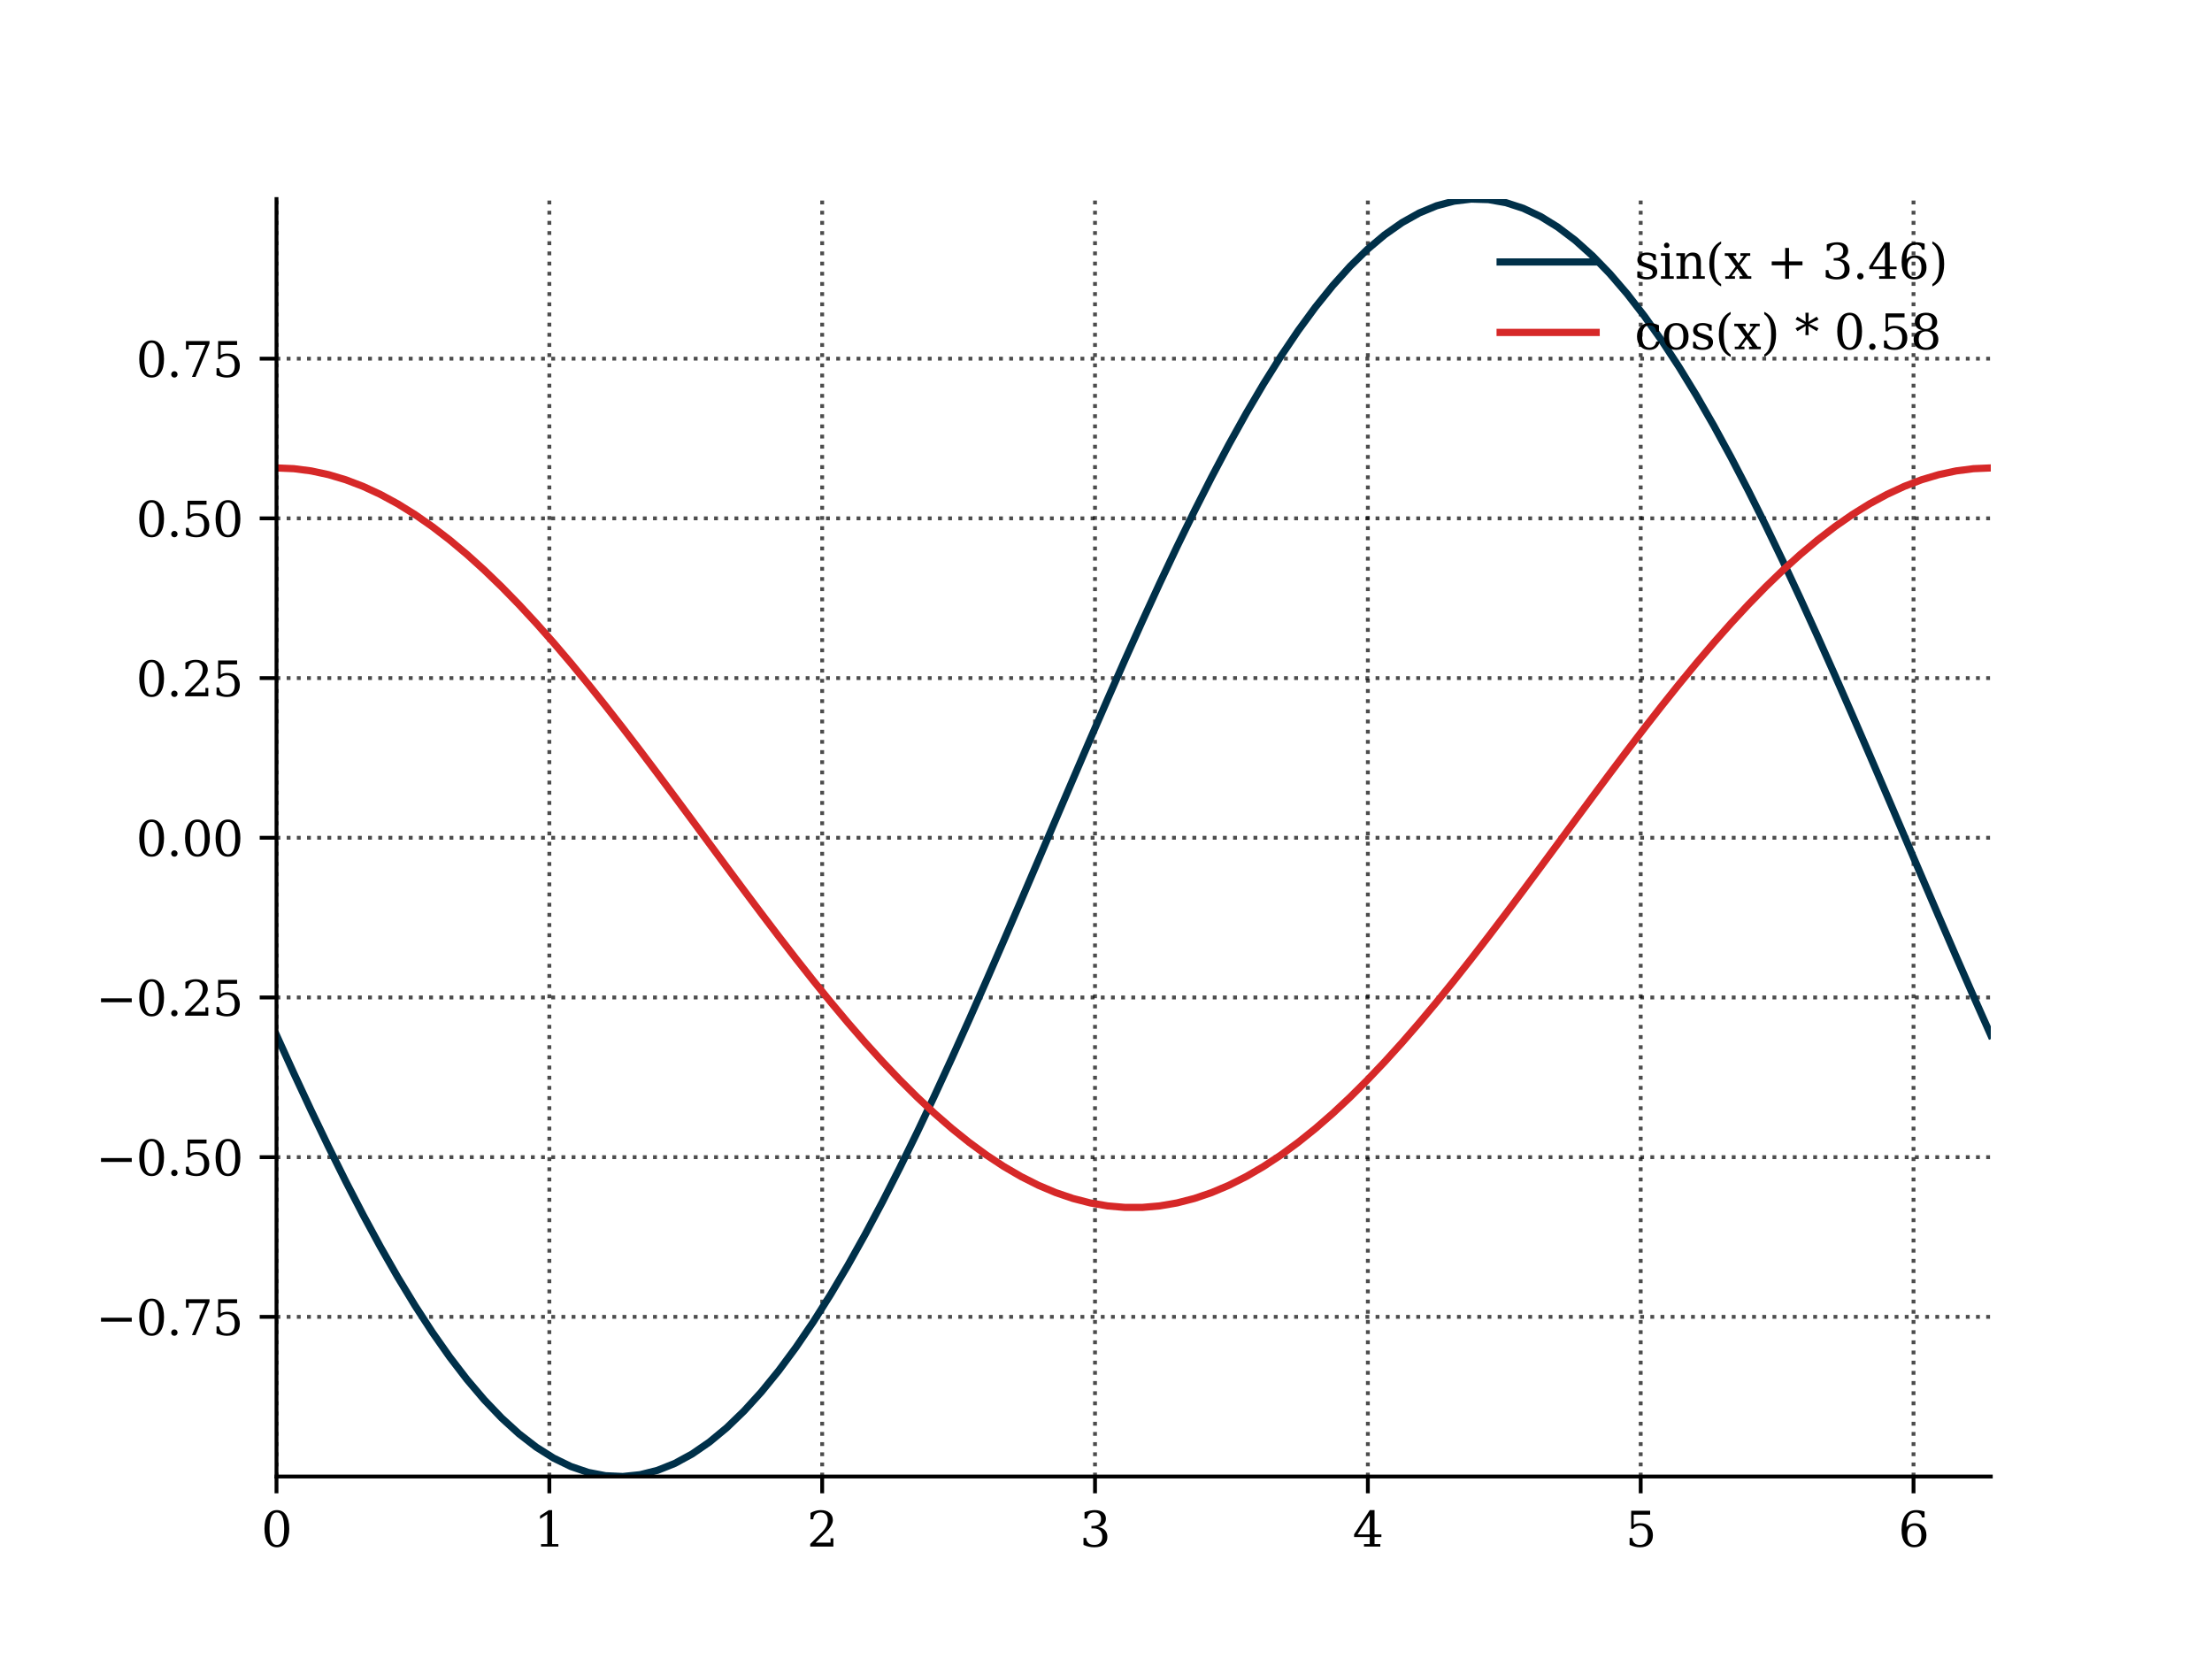 <?xml version="1.0" encoding="utf-8" standalone="no"?>
<!DOCTYPE svg PUBLIC "-//W3C//DTD SVG 1.1//EN"
  "http://www.w3.org/Graphics/SVG/1.1/DTD/svg11.dtd">
<svg xmlns:xlink="http://www.w3.org/1999/xlink" width="460.8pt" height="345.6pt" viewBox="0 0 460.8 345.6" xmlns="http://www.w3.org/2000/svg" version="1.1">
 <defs>
  <style type="text/css">*{stroke-linejoin: round; stroke-linecap: butt}</style>
 </defs>
 <g id="figure_1">
  <g id="patch_1">
   <path d="M 0 345.6 
L 460.8 345.6 
L 460.8 0 
L 0 0 
z
" style="fill: #ffffff"/>
  </g>
  <g id="axes_1">
   <g id="patch_2">
    <path d="M 57.6 307.584 
L 414.72 307.584 
L 414.72 41.472 
L 57.6 41.472 
z
" style="fill: #ffffff"/>
   </g>
   <g id="matplotlib.axis_1">
    <g id="xtick_1">
     <g id="line2d_1">
      <path d="M 57.6 307.584 
L 57.6 41.472 
" clip-path="url(#p227d0af5a1)" style="fill: none; stroke-dasharray: 0.8,1.32; stroke-dashoffset: 0; stroke: #000000; stroke-opacity: 0.7; stroke-width: 0.8"/>
     </g>
     <g id="line2d_2">
      <defs>
       <path id="mb8f5b9ce47" d="M 0 0 
L 0 3.5 
" style="stroke: #000000; stroke-width: 0.8"/>
      </defs>
      <g>
       <use xlink:href="#mb8f5b9ce47" x="57.6" y="307.584" style="stroke: #000000; stroke-width: 0.8"/>
      </g>
     </g>
     <g id="text_1">
      <!-- 0 -->
      <g transform="translate(54.419 322.182) scale(0.1 -0.1)">
       <defs>
        <path id="DejaVuSerif-30" d="M 2034 219 
Q 2513 219 2750 744 
Q 2988 1269 2988 2328 
Q 2988 3391 2750 3916 
Q 2513 4441 2034 4441 
Q 1556 4441 1318 3916 
Q 1081 3391 1081 2328 
Q 1081 1269 1318 744 
Q 1556 219 2034 219 
z
M 2034 -91 
Q 1275 -91 848 546 
Q 422 1184 422 2328 
Q 422 3475 848 4112 
Q 1275 4750 2034 4750 
Q 2797 4750 3222 4112 
Q 3647 3475 3647 2328 
Q 3647 1184 3222 546 
Q 2797 -91 2034 -91 
z
" transform="scale(0.016)"/>
       </defs>
       <use xlink:href="#DejaVuSerif-30"/>
      </g>
     </g>
    </g>
    <g id="xtick_2">
     <g id="line2d_3">
      <path d="M 114.437 307.584 
L 114.437 41.472 
" clip-path="url(#p227d0af5a1)" style="fill: none; stroke-dasharray: 0.8,1.32; stroke-dashoffset: 0; stroke: #000000; stroke-opacity: 0.7; stroke-width: 0.8"/>
     </g>
     <g id="line2d_4">
      <g>
       <use xlink:href="#mb8f5b9ce47" x="114.437" y="307.584" style="stroke: #000000; stroke-width: 0.8"/>
      </g>
     </g>
     <g id="text_2">
      <!-- 1 -->
      <g transform="translate(111.256 322.182) scale(0.1 -0.1)">
       <defs>
        <path id="DejaVuSerif-31" d="M 909 0 
L 909 331 
L 1722 331 
L 1722 4213 
L 781 3603 
L 781 4013 
L 1919 4750 
L 2350 4750 
L 2350 331 
L 3163 331 
L 3163 0 
L 909 0 
z
" transform="scale(0.016)"/>
       </defs>
       <use xlink:href="#DejaVuSerif-31"/>
      </g>
     </g>
    </g>
    <g id="xtick_3">
     <g id="line2d_5">
      <path d="M 171.275 307.584 
L 171.275 41.472 
" clip-path="url(#p227d0af5a1)" style="fill: none; stroke-dasharray: 0.8,1.32; stroke-dashoffset: 0; stroke: #000000; stroke-opacity: 0.7; stroke-width: 0.8"/>
     </g>
     <g id="line2d_6">
      <g>
       <use xlink:href="#mb8f5b9ce47" x="171.275" y="307.584" style="stroke: #000000; stroke-width: 0.8"/>
      </g>
     </g>
     <g id="text_3">
      <!-- 2 -->
      <g transform="translate(168.094 322.182) scale(0.1 -0.1)">
       <defs>
        <path id="DejaVuSerif-32" d="M 819 3553 
L 469 3553 
L 469 4384 
Q 803 4563 1142 4656 
Q 1481 4750 1806 4750 
Q 2534 4750 2956 4397 
Q 3378 4044 3378 3438 
Q 3378 2753 2422 1800 
Q 2347 1728 2309 1691 
L 1131 513 
L 3078 513 
L 3078 1088 
L 3444 1088 
L 3444 0 
L 434 0 
L 434 341 
L 1850 1753 
Q 2319 2222 2519 2614 
Q 2719 3006 2719 3438 
Q 2719 3909 2473 4175 
Q 2228 4441 1797 4441 
Q 1350 4441 1106 4219 
Q 863 3997 819 3553 
z
" transform="scale(0.016)"/>
       </defs>
       <use xlink:href="#DejaVuSerif-32"/>
      </g>
     </g>
    </g>
    <g id="xtick_4">
     <g id="line2d_7">
      <path d="M 228.112 307.584 
L 228.112 41.472 
" clip-path="url(#p227d0af5a1)" style="fill: none; stroke-dasharray: 0.8,1.32; stroke-dashoffset: 0; stroke: #000000; stroke-opacity: 0.7; stroke-width: 0.8"/>
     </g>
     <g id="line2d_8">
      <g>
       <use xlink:href="#mb8f5b9ce47" x="228.112" y="307.584" style="stroke: #000000; stroke-width: 0.8"/>
      </g>
     </g>
     <g id="text_4">
      <!-- 3 -->
      <g transform="translate(224.931 322.182) scale(0.1 -0.1)">
       <defs>
        <path id="DejaVuSerif-33" d="M 622 4469 
Q 988 4606 1323 4678 
Q 1659 4750 1953 4750 
Q 2638 4750 3022 4454 
Q 3406 4159 3406 3634 
Q 3406 3213 3140 2930 
Q 2875 2647 2388 2547 
Q 2963 2466 3280 2130 
Q 3597 1794 3597 1259 
Q 3597 606 3158 257 
Q 2719 -91 1894 -91 
Q 1528 -91 1179 -12 
Q 831 66 488 225 
L 488 1131 
L 838 1131 
Q 869 681 1141 450 
Q 1413 219 1906 219 
Q 2384 219 2661 495 
Q 2938 772 2938 1253 
Q 2938 1803 2653 2086 
Q 2369 2369 1819 2369 
L 1522 2369 
L 1522 2688 
L 1678 2688 
Q 2225 2688 2498 2914 
Q 2772 3141 2772 3597 
Q 2772 4006 2547 4223 
Q 2322 4441 1900 4441 
Q 1478 4441 1245 4241 
Q 1013 4041 972 3647 
L 622 3647 
L 622 4469 
z
" transform="scale(0.016)"/>
       </defs>
       <use xlink:href="#DejaVuSerif-33"/>
      </g>
     </g>
    </g>
    <g id="xtick_5">
     <g id="line2d_9">
      <path d="M 284.95 307.584 
L 284.95 41.472 
" clip-path="url(#p227d0af5a1)" style="fill: none; stroke-dasharray: 0.8,1.32; stroke-dashoffset: 0; stroke: #000000; stroke-opacity: 0.7; stroke-width: 0.8"/>
     </g>
     <g id="line2d_10">
      <g>
       <use xlink:href="#mb8f5b9ce47" x="284.95" y="307.584" style="stroke: #000000; stroke-width: 0.8"/>
      </g>
     </g>
     <g id="text_5">
      <!-- 4 -->
      <g transform="translate(281.768 322.182) scale(0.1 -0.1)">
       <defs>
        <path id="DejaVuSerif-34" d="M 2234 1581 
L 2234 4063 
L 641 1581 
L 2234 1581 
z
M 3609 0 
L 1484 0 
L 1484 331 
L 2234 331 
L 2234 1247 
L 197 1247 
L 197 1588 
L 2241 4750 
L 2859 4750 
L 2859 1581 
L 3750 1581 
L 3750 1247 
L 2859 1247 
L 2859 331 
L 3609 331 
L 3609 0 
z
" transform="scale(0.016)"/>
       </defs>
       <use xlink:href="#DejaVuSerif-34"/>
      </g>
     </g>
    </g>
    <g id="xtick_6">
     <g id="line2d_11">
      <path d="M 341.787 307.584 
L 341.787 41.472 
" clip-path="url(#p227d0af5a1)" style="fill: none; stroke-dasharray: 0.8,1.32; stroke-dashoffset: 0; stroke: #000000; stroke-opacity: 0.7; stroke-width: 0.8"/>
     </g>
     <g id="line2d_12">
      <g>
       <use xlink:href="#mb8f5b9ce47" x="341.787" y="307.584" style="stroke: #000000; stroke-width: 0.8"/>
      </g>
     </g>
     <g id="text_6">
      <!-- 5 -->
      <g transform="translate(338.606 322.182) scale(0.1 -0.1)">
       <defs>
        <path id="DejaVuSerif-35" d="M 3219 4666 
L 3219 4153 
L 1081 4153 
L 1081 2816 
Q 1244 2928 1461 2984 
Q 1678 3041 1947 3041 
Q 2703 3041 3140 2622 
Q 3578 2203 3578 1478 
Q 3578 738 3136 323 
Q 2694 -91 1894 -91 
Q 1572 -91 1234 -12 
Q 897 66 544 225 
L 544 1131 
L 897 1131 
Q 925 688 1179 453 
Q 1434 219 1894 219 
Q 2388 219 2653 544 
Q 2919 869 2919 1478 
Q 2919 2084 2655 2407 
Q 2391 2731 1894 2731 
Q 1613 2731 1398 2631 
Q 1184 2531 1019 2322 
L 750 2322 
L 750 4666 
L 3219 4666 
z
" transform="scale(0.016)"/>
       </defs>
       <use xlink:href="#DejaVuSerif-35"/>
      </g>
     </g>
    </g>
    <g id="xtick_7">
     <g id="line2d_13">
      <path d="M 398.624 307.584 
L 398.624 41.472 
" clip-path="url(#p227d0af5a1)" style="fill: none; stroke-dasharray: 0.8,1.32; stroke-dashoffset: 0; stroke: #000000; stroke-opacity: 0.7; stroke-width: 0.8"/>
     </g>
     <g id="line2d_14">
      <g>
       <use xlink:href="#mb8f5b9ce47" x="398.624" y="307.584" style="stroke: #000000; stroke-width: 0.8"/>
      </g>
     </g>
     <g id="text_7">
      <!-- 6 -->
      <g transform="translate(395.443 322.182) scale(0.1 -0.1)">
       <defs>
        <path id="DejaVuSerif-36" d="M 2094 219 
Q 2534 219 2771 542 
Q 3009 866 3009 1472 
Q 3009 2078 2771 2401 
Q 2534 2725 2094 2725 
Q 1647 2725 1412 2412 
Q 1178 2100 1178 1509 
Q 1178 888 1415 553 
Q 1653 219 2094 219 
z
M 1075 2569 
Q 1288 2803 1556 2918 
Q 1825 3034 2163 3034 
Q 2859 3034 3264 2615 
Q 3669 2197 3669 1472 
Q 3669 763 3233 336 
Q 2797 -91 2069 -91 
Q 1278 -91 853 498 
Q 428 1088 428 2181 
Q 428 3406 931 4078 
Q 1434 4750 2350 4750 
Q 2597 4750 2869 4703 
Q 3141 4656 3425 4563 
L 3425 3794 
L 3072 3794 
Q 3034 4109 2831 4275 
Q 2628 4441 2284 4441 
Q 1678 4441 1381 3981 
Q 1084 3522 1075 2569 
z
" transform="scale(0.016)"/>
       </defs>
       <use xlink:href="#DejaVuSerif-36"/>
      </g>
     </g>
    </g>
   </g>
   <g id="matplotlib.axis_2">
    <g id="ytick_1">
     <g id="line2d_15">
      <path d="M 57.6 274.326 
L 414.72 274.326 
" clip-path="url(#p227d0af5a1)" style="fill: none; stroke-dasharray: 0.8,1.32; stroke-dashoffset: 0; stroke: #000000; stroke-opacity: 0.7; stroke-width: 0.8"/>
     </g>
     <g id="line2d_16">
      <defs>
       <path id="m0a6e165bae" d="M 0 0 
L -3.5 0 
" style="stroke: #000000; stroke-width: 0.8"/>
      </defs>
      <g>
       <use xlink:href="#m0a6e165bae" x="57.6" y="274.326" style="stroke: #000000; stroke-width: 0.8"/>
      </g>
     </g>
     <g id="text_8">
      <!-- −0.75 -->
      <g transform="translate(19.955 278.126) scale(0.1 -0.1)">
       <defs>
        <path id="DejaVuSerif-2212" d="M 678 2259 
L 4684 2259 
L 4684 1753 
L 678 1753 
L 678 2259 
z
" transform="scale(0.016)"/>
        <path id="DejaVuSerif-2e" d="M 603 325 
Q 603 500 722 622 
Q 841 744 1019 744 
Q 1191 744 1312 622 
Q 1434 500 1434 325 
Q 1434 153 1312 31 
Q 1191 -91 1019 -91 
Q 841 -91 722 29 
Q 603 150 603 325 
z
" transform="scale(0.016)"/>
        <path id="DejaVuSerif-37" d="M 3609 4347 
L 1784 0 
L 1319 0 
L 3059 4153 
L 903 4153 
L 903 3578 
L 538 3578 
L 538 4666 
L 3609 4666 
L 3609 4347 
z
" transform="scale(0.016)"/>
       </defs>
       <use xlink:href="#DejaVuSerif-2212"/>
       <use xlink:href="#DejaVuSerif-30" x="83.789"/>
       <use xlink:href="#DejaVuSerif-2e" x="147.412"/>
       <use xlink:href="#DejaVuSerif-37" x="179.199"/>
       <use xlink:href="#DejaVuSerif-35" x="242.822"/>
      </g>
     </g>
    </g>
    <g id="ytick_2">
     <g id="line2d_17">
      <path d="M 57.6 241.058 
L 414.72 241.058 
" clip-path="url(#p227d0af5a1)" style="fill: none; stroke-dasharray: 0.8,1.32; stroke-dashoffset: 0; stroke: #000000; stroke-opacity: 0.7; stroke-width: 0.8"/>
     </g>
     <g id="line2d_18">
      <g>
       <use xlink:href="#m0a6e165bae" x="57.6" y="241.058" style="stroke: #000000; stroke-width: 0.8"/>
      </g>
     </g>
     <g id="text_9">
      <!-- −0.50 -->
      <g transform="translate(19.955 244.857) scale(0.1 -0.1)">
       <use xlink:href="#DejaVuSerif-2212"/>
       <use xlink:href="#DejaVuSerif-30" x="83.789"/>
       <use xlink:href="#DejaVuSerif-2e" x="147.412"/>
       <use xlink:href="#DejaVuSerif-35" x="179.199"/>
       <use xlink:href="#DejaVuSerif-30" x="242.822"/>
      </g>
     </g>
    </g>
    <g id="ytick_3">
     <g id="line2d_19">
      <path d="M 57.6 207.79 
L 414.72 207.79 
" clip-path="url(#p227d0af5a1)" style="fill: none; stroke-dasharray: 0.8,1.32; stroke-dashoffset: 0; stroke: #000000; stroke-opacity: 0.7; stroke-width: 0.8"/>
     </g>
     <g id="line2d_20">
      <g>
       <use xlink:href="#m0a6e165bae" x="57.6" y="207.79" style="stroke: #000000; stroke-width: 0.8"/>
      </g>
     </g>
     <g id="text_10">
      <!-- −0.25 -->
      <g transform="translate(19.955 211.589) scale(0.1 -0.1)">
       <use xlink:href="#DejaVuSerif-2212"/>
       <use xlink:href="#DejaVuSerif-30" x="83.789"/>
       <use xlink:href="#DejaVuSerif-2e" x="147.412"/>
       <use xlink:href="#DejaVuSerif-32" x="179.199"/>
       <use xlink:href="#DejaVuSerif-35" x="242.822"/>
      </g>
     </g>
    </g>
    <g id="ytick_4">
     <g id="line2d_21">
      <path d="M 57.6 174.521 
L 414.72 174.521 
" clip-path="url(#p227d0af5a1)" style="fill: none; stroke-dasharray: 0.8,1.32; stroke-dashoffset: 0; stroke: #000000; stroke-opacity: 0.7; stroke-width: 0.8"/>
     </g>
     <g id="line2d_22">
      <g>
       <use xlink:href="#m0a6e165bae" x="57.6" y="174.521" style="stroke: #000000; stroke-width: 0.8"/>
      </g>
     </g>
     <g id="text_11">
      <!-- 0.00 -->
      <g transform="translate(28.334 178.321) scale(0.1 -0.1)">
       <use xlink:href="#DejaVuSerif-30"/>
       <use xlink:href="#DejaVuSerif-2e" x="63.623"/>
       <use xlink:href="#DejaVuSerif-30" x="95.41"/>
       <use xlink:href="#DejaVuSerif-30" x="159.033"/>
      </g>
     </g>
    </g>
    <g id="ytick_5">
     <g id="line2d_23">
      <path d="M 57.6 141.253 
L 414.72 141.253 
" clip-path="url(#p227d0af5a1)" style="fill: none; stroke-dasharray: 0.8,1.32; stroke-dashoffset: 0; stroke: #000000; stroke-opacity: 0.7; stroke-width: 0.8"/>
     </g>
     <g id="line2d_24">
      <g>
       <use xlink:href="#m0a6e165bae" x="57.6" y="141.253" style="stroke: #000000; stroke-width: 0.8"/>
      </g>
     </g>
     <g id="text_12">
      <!-- 0.25 -->
      <g transform="translate(28.334 145.052) scale(0.1 -0.1)">
       <use xlink:href="#DejaVuSerif-30"/>
       <use xlink:href="#DejaVuSerif-2e" x="63.623"/>
       <use xlink:href="#DejaVuSerif-32" x="95.41"/>
       <use xlink:href="#DejaVuSerif-35" x="159.033"/>
      </g>
     </g>
    </g>
    <g id="ytick_6">
     <g id="line2d_25">
      <path d="M 57.6 107.985 
L 414.72 107.985 
" clip-path="url(#p227d0af5a1)" style="fill: none; stroke-dasharray: 0.8,1.32; stroke-dashoffset: 0; stroke: #000000; stroke-opacity: 0.7; stroke-width: 0.8"/>
     </g>
     <g id="line2d_26">
      <g>
       <use xlink:href="#m0a6e165bae" x="57.6" y="107.985" style="stroke: #000000; stroke-width: 0.8"/>
      </g>
     </g>
     <g id="text_13">
      <!-- 0.50 -->
      <g transform="translate(28.334 111.784) scale(0.1 -0.1)">
       <use xlink:href="#DejaVuSerif-30"/>
       <use xlink:href="#DejaVuSerif-2e" x="63.623"/>
       <use xlink:href="#DejaVuSerif-35" x="95.41"/>
       <use xlink:href="#DejaVuSerif-30" x="159.033"/>
      </g>
     </g>
    </g>
    <g id="ytick_7">
     <g id="line2d_27">
      <path d="M 57.6 74.716 
L 414.72 74.716 
" clip-path="url(#p227d0af5a1)" style="fill: none; stroke-dasharray: 0.8,1.32; stroke-dashoffset: 0; stroke: #000000; stroke-opacity: 0.7; stroke-width: 0.8"/>
     </g>
     <g id="line2d_28">
      <g>
       <use xlink:href="#m0a6e165bae" x="57.6" y="74.716" style="stroke: #000000; stroke-width: 0.8"/>
      </g>
     </g>
     <g id="text_14">
      <!-- 0.75 -->
      <g transform="translate(28.334 78.515) scale(0.1 -0.1)">
       <use xlink:href="#DejaVuSerif-30"/>
       <use xlink:href="#DejaVuSerif-2e" x="63.623"/>
       <use xlink:href="#DejaVuSerif-37" x="95.41"/>
       <use xlink:href="#DejaVuSerif-35" x="159.033"/>
      </g>
     </g>
    </g>
   </g>
   <g id="line2d_29">
    <path d="M 57.6 215.643 
L 61.207 223.587 
L 64.815 231.334 
L 68.422 238.852 
L 72.029 246.111 
L 75.636 253.081 
L 79.244 259.735 
L 82.851 266.046 
L 86.458 271.989 
L 90.065 277.539 
L 93.673 282.674 
L 97.28 287.374 
L 100.887 291.619 
L 104.495 295.393 
L 108.102 298.68 
L 111.709 301.467 
L 115.316 303.743 
L 118.924 305.499 
L 122.531 306.727 
L 126.138 307.423 
L 129.745 307.584 
L 133.353 307.209 
L 136.96 306.3 
L 140.567 304.86 
L 144.175 302.895 
L 147.782 300.413 
L 151.389 297.425 
L 154.996 293.941 
L 158.604 289.977 
L 162.211 285.548 
L 165.818 280.671 
L 169.425 275.368 
L 173.033 269.658 
L 176.64 263.565 
L 180.247 257.113 
L 183.855 250.329 
L 187.462 243.24 
L 191.069 235.874 
L 194.676 228.261 
L 198.284 220.432 
L 201.891 212.417 
L 205.498 204.251 
L 209.105 195.964 
L 212.713 187.591 
L 216.32 179.165 
L 219.927 170.721 
L 223.535 162.292 
L 227.142 153.913 
L 230.749 145.616 
L 234.356 137.436 
L 237.964 129.405 
L 241.571 121.555 
L 245.178 113.919 
L 248.785 106.527 
L 252.393 99.409 
L 256 92.593 
L 259.607 86.107 
L 263.215 79.977 
L 266.822 74.228 
L 270.429 68.883 
L 274.036 63.963 
L 277.644 59.488 
L 281.251 55.476 
L 284.858 51.944 
L 288.465 48.906 
L 292.073 46.373 
L 295.68 44.356 
L 299.287 42.863 
L 302.895 41.901 
L 306.502 41.472 
L 310.109 41.579 
L 313.716 42.222 
L 317.324 43.397 
L 320.931 45.1 
L 324.538 47.324 
L 328.145 50.061 
L 331.753 53.299 
L 335.36 57.024 
L 338.967 61.223 
L 342.575 65.878 
L 346.182 70.971 
L 349.789 76.481 
L 353.396 82.385 
L 357.004 88.66 
L 360.611 95.281 
L 364.218 102.221 
L 367.825 109.453 
L 371.433 116.946 
L 375.04 124.671 
L 378.647 132.597 
L 382.255 140.692 
L 385.862 148.922 
L 389.469 157.256 
L 393.076 165.66 
L 396.684 174.099 
L 400.291 182.54 
L 403.898 190.948 
L 407.505 199.291 
L 411.113 207.534 
L 414.72 215.643 
" clip-path="url(#p227d0af5a1)" style="fill: none; stroke: #003049; stroke-width: 1.5; stroke-linecap: square"/>
   </g>
   <g id="line2d_30">
    <path d="M 57.6 97.479 
L 61.207 97.634 
L 64.815 98.099 
L 68.422 98.871 
L 72.029 99.948 
L 75.636 101.325 
L 79.244 102.998 
L 82.851 104.958 
L 86.458 107.198 
L 90.065 109.709 
L 93.673 112.481 
L 97.28 115.503 
L 100.887 118.763 
L 104.495 122.247 
L 108.102 125.942 
L 111.709 129.832 
L 115.316 133.903 
L 118.924 138.136 
L 122.531 142.517 
L 126.138 147.026 
L 129.745 151.646 
L 133.353 156.358 
L 136.96 161.143 
L 140.567 165.982 
L 144.175 170.855 
L 147.782 175.744 
L 151.389 180.627 
L 154.996 185.486 
L 158.604 190.3 
L 162.211 195.051 
L 165.818 199.719 
L 169.425 204.286 
L 173.033 208.733 
L 176.64 213.043 
L 180.247 217.197 
L 183.855 221.179 
L 187.462 224.973 
L 191.069 228.565 
L 194.676 231.938 
L 198.284 235.081 
L 201.891 237.979 
L 205.498 240.622 
L 209.105 242.999 
L 212.713 245.101 
L 216.32 246.918 
L 219.927 248.443 
L 223.535 249.671 
L 227.142 250.596 
L 230.749 251.215 
L 234.356 251.525 
L 237.964 251.525 
L 241.571 251.215 
L 245.178 250.596 
L 248.785 249.671 
L 252.393 248.443 
L 256 246.918 
L 259.607 245.101 
L 263.215 242.999 
L 266.822 240.622 
L 270.429 237.979 
L 274.036 235.081 
L 277.644 231.938 
L 281.251 228.565 
L 284.858 224.973 
L 288.465 221.179 
L 292.073 217.197 
L 295.68 213.043 
L 299.287 208.733 
L 302.895 204.286 
L 306.502 199.719 
L 310.109 195.051 
L 313.716 190.3 
L 317.324 185.486 
L 320.931 180.627 
L 324.538 175.744 
L 328.145 170.855 
L 331.753 165.982 
L 335.36 161.143 
L 338.967 156.358 
L 342.575 151.646 
L 346.182 147.026 
L 349.789 142.517 
L 353.396 138.136 
L 357.004 133.903 
L 360.611 129.832 
L 364.218 125.942 
L 367.825 122.247 
L 371.433 118.763 
L 375.04 115.503 
L 378.647 112.481 
L 382.255 109.709 
L 385.862 107.198 
L 389.469 104.958 
L 393.076 102.998 
L 396.684 101.325 
L 400.291 99.948 
L 403.898 98.871 
L 407.505 98.099 
L 411.113 97.634 
L 414.72 97.479 
" clip-path="url(#p227d0af5a1)" style="fill: none; stroke: #d62828; stroke-width: 1.5; stroke-linecap: square"/>
   </g>
   <g id="patch_3">
    <path d="M 57.6 307.584 
L 57.6 41.472 
" style="fill: none; stroke: #000000; stroke-width: 0.8; stroke-linejoin: miter; stroke-linecap: square"/>
   </g>
   <g id="patch_4">
    <path d="M 57.6 307.584 
L 414.72 307.584 
" style="fill: none; stroke: #000000; stroke-width: 0.8; stroke-linejoin: miter; stroke-linecap: square"/>
   </g>
   <g id="legend_1">
    <g id="line2d_31">
     <path d="M 312.506 54.57 
L 322.506 54.57 
L 332.506 54.57 
" style="fill: none; stroke: #003049; stroke-width: 1.5; stroke-linecap: square"/>
    </g>
    <g id="text_15">
     <!-- sin(x + 3.46) -->
     <g transform="translate(340.506 58.07) scale(0.1 -0.1)">
      <defs>
       <path id="DejaVuSerif-73" d="M 359 184 
L 359 959 
L 691 959 
Q 703 588 923 403 
Q 1144 219 1575 219 
Q 1963 219 2166 364 
Q 2369 509 2369 788 
Q 2369 1006 2220 1140 
Q 2072 1275 1594 1428 
L 1178 1569 
Q 750 1706 558 1912 
Q 366 2119 366 2438 
Q 366 2894 700 3153 
Q 1034 3413 1625 3413 
Q 1888 3413 2178 3344 
Q 2469 3275 2778 3144 
L 2778 2419 
L 2447 2419 
Q 2434 2741 2221 2922 
Q 2009 3103 1644 3103 
Q 1281 3103 1095 2975 
Q 909 2847 909 2591 
Q 909 2381 1050 2254 
Q 1191 2128 1613 1997 
L 2069 1856 
Q 2541 1709 2748 1489 
Q 2956 1269 2956 922 
Q 2956 450 2595 179 
Q 2234 -91 1600 -91 
Q 1278 -91 972 -22 
Q 666 47 359 184 
z
" transform="scale(0.016)"/>
       <path id="DejaVuSerif-69" d="M 622 4353 
Q 622 4497 726 4603 
Q 831 4709 978 4709 
Q 1122 4709 1226 4603 
Q 1331 4497 1331 4353 
Q 1331 4206 1228 4103 
Q 1125 4000 978 4000 
Q 831 4000 726 4103 
Q 622 4206 622 4353 
z
M 1356 331 
L 1900 331 
L 1900 0 
L 231 0 
L 231 331 
L 781 331 
L 781 2988 
L 231 2988 
L 231 3322 
L 1356 3322 
L 1356 331 
z
" transform="scale(0.016)"/>
       <path id="DejaVuSerif-6e" d="M 263 0 
L 263 331 
L 781 331 
L 781 2988 
L 231 2988 
L 231 3322 
L 1356 3322 
L 1356 2731 
Q 1516 3069 1770 3241 
Q 2025 3413 2363 3413 
Q 2913 3413 3172 3097 
Q 3431 2781 3431 2113 
L 3431 331 
L 3944 331 
L 3944 0 
L 2356 0 
L 2356 331 
L 2853 331 
L 2853 1931 
Q 2853 2541 2703 2767 
Q 2553 2994 2175 2994 
Q 1775 2994 1565 2701 
Q 1356 2409 1356 1850 
L 1356 331 
L 1856 331 
L 1856 0 
L 263 0 
z
" transform="scale(0.016)"/>
       <path id="DejaVuSerif-28" d="M 2041 -997 
Q 1281 -656 893 83 
Q 506 822 506 1931 
Q 506 3044 893 3783 
Q 1281 4522 2041 4863 
L 2041 4556 
Q 1559 4225 1350 3623 
Q 1141 3022 1141 1931 
Q 1141 844 1350 242 
Q 1559 -359 2041 -691 
L 2041 -997 
z
" transform="scale(0.016)"/>
       <path id="DejaVuSerif-78" d="M 1863 2028 
L 2559 2988 
L 2113 2988 
L 2113 3322 
L 3391 3322 
L 3391 2988 
L 2950 2988 
L 2059 1759 
L 3097 331 
L 3531 331 
L 3531 0 
L 1997 0 
L 1997 331 
L 2419 331 
L 1697 1325 
L 972 331 
L 1403 331 
L 1403 0 
L 141 0 
L 141 331 
L 581 331 
L 1497 1594 
L 488 2988 
L 78 2988 
L 78 3322 
L 1563 3322 
L 1563 2988 
L 1166 2988 
L 1863 2028 
z
" transform="scale(0.016)"/>
       <path id="DejaVuSerif-20" transform="scale(0.016)"/>
       <path id="DejaVuSerif-2b" d="M 2931 4013 
L 2931 2259 
L 4684 2259 
L 4684 1753 
L 2931 1753 
L 2931 0 
L 2431 0 
L 2431 1753 
L 678 1753 
L 678 2259 
L 2431 2259 
L 2431 4013 
L 2931 4013 
z
" transform="scale(0.016)"/>
       <path id="DejaVuSerif-29" d="M 453 -997 
L 453 -691 
Q 934 -359 1145 242 
Q 1356 844 1356 1931 
Q 1356 3022 1145 3623 
Q 934 4225 453 4556 
L 453 4863 
Q 1216 4522 1603 3783 
Q 1991 3044 1991 1931 
Q 1991 822 1603 83 
Q 1216 -656 453 -997 
z
" transform="scale(0.016)"/>
      </defs>
      <use xlink:href="#DejaVuSerif-73"/>
      <use xlink:href="#DejaVuSerif-69" x="51.318"/>
      <use xlink:href="#DejaVuSerif-6e" x="83.301"/>
      <use xlink:href="#DejaVuSerif-28" x="147.705"/>
      <use xlink:href="#DejaVuSerif-78" x="186.719"/>
      <use xlink:href="#DejaVuSerif-20" x="243.115"/>
      <use xlink:href="#DejaVuSerif-2b" x="274.902"/>
      <use xlink:href="#DejaVuSerif-20" x="358.691"/>
      <use xlink:href="#DejaVuSerif-33" x="390.479"/>
      <use xlink:href="#DejaVuSerif-2e" x="454.102"/>
      <use xlink:href="#DejaVuSerif-34" x="485.889"/>
      <use xlink:href="#DejaVuSerif-36" x="549.512"/>
      <use xlink:href="#DejaVuSerif-29" x="613.135"/>
     </g>
    </g>
    <g id="line2d_32">
     <path d="M 312.506 69.249 
L 322.506 69.249 
L 332.506 69.249 
" style="fill: none; stroke: #d62828; stroke-width: 1.5; stroke-linecap: square"/>
    </g>
    <g id="text_16">
     <!-- cos(x) * 0.58 -->
     <g transform="translate(340.506 72.749) scale(0.1 -0.1)">
      <defs>
       <path id="DejaVuSerif-63" d="M 3291 997 
Q 3169 466 2822 187 
Q 2475 -91 1925 -91 
Q 1200 -91 759 389 
Q 319 869 319 1663 
Q 319 2459 759 2936 
Q 1200 3413 1925 3413 
Q 2241 3413 2553 3339 
Q 2866 3266 3181 3116 
L 3181 2266 
L 2847 2266 
Q 2781 2703 2561 2903 
Q 2341 3103 1931 3103 
Q 1466 3103 1228 2742 
Q 991 2381 991 1663 
Q 991 944 1227 581 
Q 1463 219 1931 219 
Q 2303 219 2525 412 
Q 2747 606 2828 997 
L 3291 997 
z
" transform="scale(0.016)"/>
       <path id="DejaVuSerif-6f" d="M 1925 219 
Q 2388 219 2623 584 
Q 2859 950 2859 1663 
Q 2859 2375 2623 2739 
Q 2388 3103 1925 3103 
Q 1463 3103 1227 2739 
Q 991 2375 991 1663 
Q 991 950 1228 584 
Q 1466 219 1925 219 
z
M 1925 -91 
Q 1200 -91 759 389 
Q 319 869 319 1663 
Q 319 2456 758 2934 
Q 1197 3413 1925 3413 
Q 2653 3413 3092 2934 
Q 3531 2456 3531 1663 
Q 3531 869 3092 389 
Q 2653 -91 1925 -91 
z
" transform="scale(0.016)"/>
       <path id="DejaVuSerif-2a" d="M 3097 3866 
L 1875 3297 
L 3097 2719 
L 2859 2350 
L 1772 3028 
L 1813 1838 
L 1388 1838 
L 1428 3028 
L 341 2350 
L 103 2719 
L 1325 3291 
L 103 3866 
L 341 4238 
L 1428 3559 
L 1388 4750 
L 1813 4750 
L 1772 3559 
L 2859 4238 
L 3097 3866 
z
" transform="scale(0.016)"/>
       <path id="DejaVuSerif-38" d="M 2981 1275 
Q 2981 1775 2732 2051 
Q 2484 2328 2034 2328 
Q 1584 2328 1336 2051 
Q 1088 1775 1088 1275 
Q 1088 772 1336 495 
Q 1584 219 2034 219 
Q 2484 219 2732 495 
Q 2981 772 2981 1275 
z
M 2853 3541 
Q 2853 3966 2637 4203 
Q 2422 4441 2034 4441 
Q 1650 4441 1433 4203 
Q 1216 3966 1216 3541 
Q 1216 3113 1433 2875 
Q 1650 2638 2034 2638 
Q 2422 2638 2637 2875 
Q 2853 3113 2853 3541 
z
M 2516 2484 
Q 3047 2413 3344 2092 
Q 3641 1772 3641 1275 
Q 3641 619 3225 264 
Q 2809 -91 2034 -91 
Q 1263 -91 845 264 
Q 428 619 428 1275 
Q 428 1772 725 2092 
Q 1022 2413 1556 2484 
Q 1084 2569 832 2842 
Q 581 3116 581 3541 
Q 581 4103 968 4426 
Q 1356 4750 2034 4750 
Q 2713 4750 3100 4426 
Q 3488 4103 3488 3541 
Q 3488 3116 3236 2842 
Q 2984 2569 2516 2484 
z
" transform="scale(0.016)"/>
      </defs>
      <use xlink:href="#DejaVuSerif-63"/>
      <use xlink:href="#DejaVuSerif-6f" x="56.006"/>
      <use xlink:href="#DejaVuSerif-73" x="116.211"/>
      <use xlink:href="#DejaVuSerif-28" x="167.529"/>
      <use xlink:href="#DejaVuSerif-78" x="206.543"/>
      <use xlink:href="#DejaVuSerif-29" x="262.939"/>
      <use xlink:href="#DejaVuSerif-20" x="301.953"/>
      <use xlink:href="#DejaVuSerif-2a" x="333.74"/>
      <use xlink:href="#DejaVuSerif-20" x="383.74"/>
      <use xlink:href="#DejaVuSerif-30" x="415.527"/>
      <use xlink:href="#DejaVuSerif-2e" x="479.15"/>
      <use xlink:href="#DejaVuSerif-35" x="510.938"/>
      <use xlink:href="#DejaVuSerif-38" x="574.561"/>
     </g>
    </g>
   </g>
  </g>
 </g>
 <defs>
  <clipPath id="p227d0af5a1">
   <rect x="57.6" y="41.472" width="357.12" height="266.112"/>
  </clipPath>
 </defs>
</svg>
